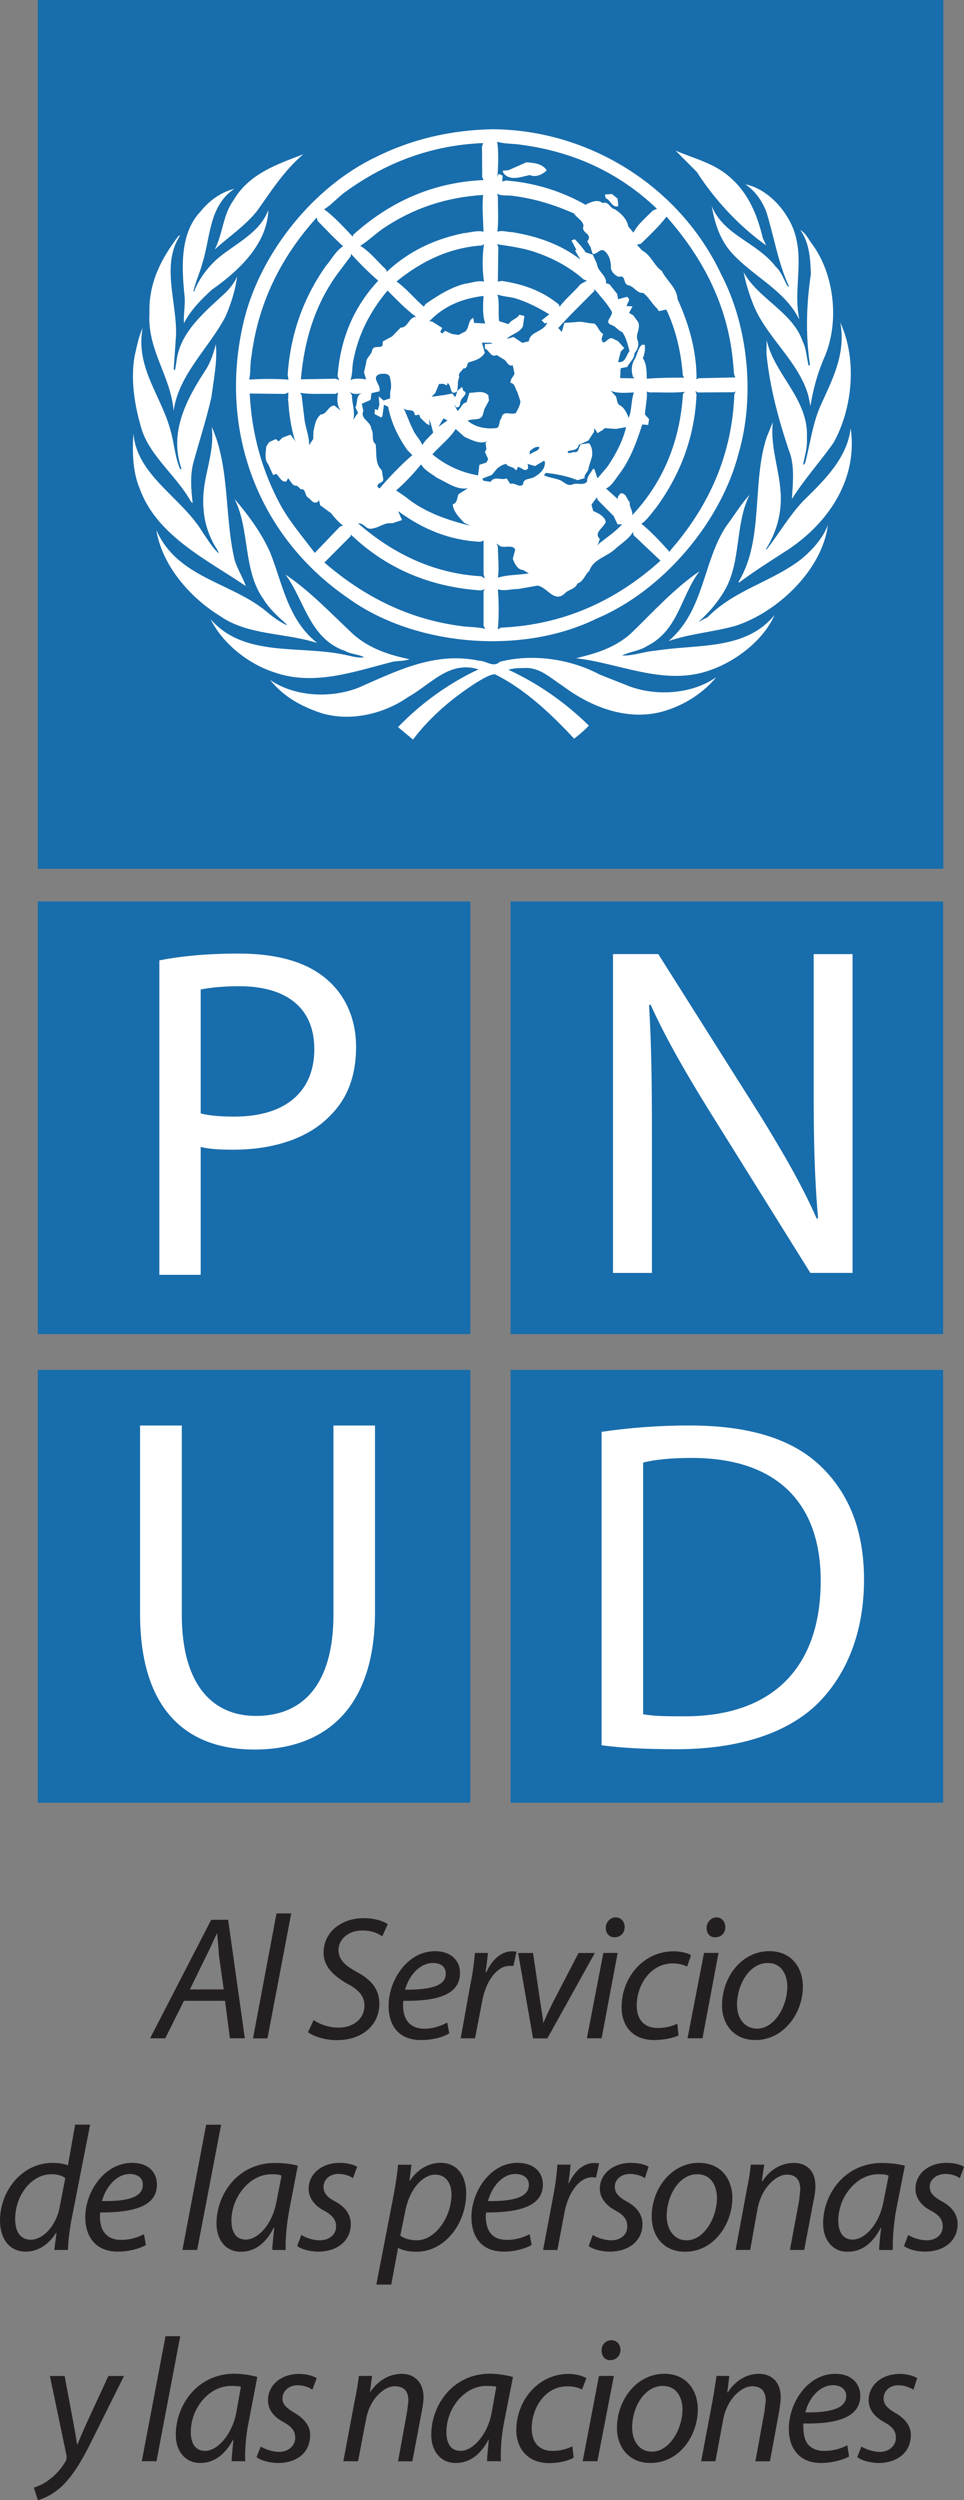<!-- Generator: Adobe Illustrator 19.2.0, SVG Export Plug-In  -->
<svg version="1.1"
	 xmlns="http://www.w3.org/2000/svg" xmlns:xlink="http://www.w3.org/1999/xlink" xmlns:a="http://ns.adobe.com/AdobeSVGViewerExtensions/3.0/"
	 x="0px" y="0px" width="25.83px" height="66.965px" viewBox="0 0 25.83 66.965" style="enable-background:new 0 0 25.83 66.965;"
	 xml:space="preserve">
<rect x="0" y="0" width="25.83" height="66.965" fill="#808080" stroke="none"/>
<style type="text/css">
	.st0{fill:#186DAC;}
	.st1{fill:#FFFFFF;}
	.st2{fill:#231F20;}
</style>
<defs>
</defs>
<g>
	<rect x="1.013" y="0" class="st0" width="24.264" height="23.27"/>
	<rect x="1.013" y="24.146" class="st0" width="11.59" height="11.588"/>
	<rect x="13.681" y="24.146" class="st0" width="11.59" height="11.588"/>
	<rect x="1.013" y="36.692" class="st0" width="11.59" height="11.593"/>
	<rect x="13.681" y="36.692" class="st0" width="11.59" height="11.593"/>
	<path class="st1" d="M16.119,46.746c0.565,0.077,1.213,0.106,2.02,0.106c1.655,0,2.974-0.433,3.781-1.234
		c0.783-0.785,1.231-1.922,1.231-3.307c0-1.387-0.448-2.381-1.213-3.089c-0.748-0.686-1.879-1.041-3.469-1.041
		c-0.866,0-1.661,0.068-2.35,0.171V46.746z M17.232,39.174c0.294-0.074,0.724-0.124,1.301-0.124c2.326,0,3.463,1.252,3.457,3.298
		c0,2.307-1.284,3.623-3.639,3.623c-0.43,0-0.836,0-1.119-0.056V39.174z"/>
	<path class="st1" d="M4.871,38.182v5.063c0,1.905,0.842,2.716,1.985,2.716c1.254,0,2.079-0.838,2.079-2.716v-5.063h1.113v4.988
		c0,2.633-1.378,3.691-3.233,3.691c-1.743,0-3.062-0.985-3.062-3.642v-5.037H4.871z"/>
	<path class="st1" d="M16.425,34.093v-8.538h1.213l2.727,4.316c0.618,1.003,1.131,1.886,1.519,2.772l0.036-0.013
		c-0.1-1.135-0.118-2.169-0.118-3.492v-3.582h1.042v8.538h-1.131l-2.703-4.333c-0.589-0.948-1.16-1.927-1.578-2.853l-0.041,0.015
		c0.065,1.079,0.077,2.104,0.077,3.525v3.647H16.425z"/>
	<path class="st1" d="M4.27,34.146h1.107V30.72c0.248,0.063,0.548,0.074,0.878,0.074c1.078,0,2.026-0.308,2.609-0.93
		c0.447-0.448,0.677-1.051,0.677-1.823c0-0.763-0.295-1.381-0.76-1.787c-0.512-0.461-1.301-0.713-2.391-0.713
		c-0.895,0-1.596,0.079-2.12,0.182V34.146z M5.377,26.503c0.188-0.038,0.548-0.088,1.031-0.088c1.225,0,2.014,0.545,2.014,1.687
		c0,1.151-0.789,1.806-2.138,1.806c-0.359,0-0.665-0.022-0.907-0.085V26.503z"/>
	<path class="st1" d="M19.7,16.765c-0.583,0.162-1.213,0.208-1.784,0.405c0.966-0.83,0.907-2.116,1.549-3.086
		c0.212-0.28,0.377-0.567,0.618-0.827c-0.395,0.785-0.218,1.804-0.672,2.566c-0.177,0.306-0.424,0.595-0.701,0.839l0.253-0.134
		c0.73-0.733,1.684-0.931,2.479-1.53c0.312-0.25,0.612-0.582,0.742-0.941C22.032,15.268,20.83,16.403,19.7,16.765"/>
	<path class="st1" d="M22.332,11.863c-0.359,0.508-0.789,0.982-1.113,1.503c0.024-0.408,0.083-0.913-0.082-1.306
		c-0.277-0.833-0.512-1.682-0.601-2.597l0.006-0.353c0.212,0.94,1.137,1.58,1.078,2.628c0.017,0.258-0.059,0.474-0.1,0.7
		l0.006,0.016l0.047-0.049c0.136-0.521,0.2-1.059,0.412-1.537c0.312-0.692,0.689-1.391,0.53-2.229
		C22.974,9.628,22.845,10.944,22.332,11.863"/>
	<path class="st1" d="M21.773,6.555c0.595,0.821,0.73,2.117,0.295,3.065c-0.165,0.39-0.283,0.817-0.353,1.256l-0.053-0.267
		c-0.247-0.913-1.119-1.568-1.472-2.437c-0.112-0.286-0.206-0.573-0.265-0.88c0.383,0.704,1.319,1.072,1.578,1.846
		c0.106,0.196,0.106,0.439,0.165,0.66l0.035-0.027c-0.124-0.801-0.094-1.645,0.024-2.429c-0.012-0.434-0.047-0.854-0.283-1.181
		C21.596,6.247,21.667,6.42,21.773,6.555"/>
	<path class="st1" d="M21.337,6.403c0.165,0.713-0.071,1.408,0.077,2.133l-0.006,0.006c-0.383-0.764-1.207-1.127-1.778-1.743
		c-0.336-0.361-0.477-0.808-0.559-1.279c0.324,0.791,1.207,0.963,1.714,1.623c0.171,0.157,0.218,0.368,0.33,0.537l0.024-0.013
		c-0.289-0.62-0.395-1.316-0.601-1.979c-0.106-0.29-0.295-0.57-0.565-0.751C20.624,5.068,21.207,5.767,21.337,6.403"/>
	<path class="st1" d="M19.57,4.757c0.501,0.439,0.724,1.02,0.871,1.625l0.088,0.191c-0.736-0.524-1.384-1.229-1.855-1.964
		l-0.571-0.574C18.604,4.251,19.146,4.372,19.57,4.757"/>
	<path class="st1" d="M8.127,4.132C7.609,4.57,7.261,5.127,6.891,5.645C6.561,6.06,6.137,6.331,5.754,6.683
		c0.218-0.421,0.218-0.929,0.501-1.315C6.673,4.648,7.432,4.399,8.127,4.132"/>
	<path class="st1" d="M5.377,5.661c0.242-0.3,0.548-0.514,0.901-0.604C5.595,5.52,5.642,6.356,5.424,7.045
		C5.359,7.3,5.242,7.54,5.183,7.798L5.2,7.814c0.112-0.301,0.306-0.574,0.554-0.82c0.477-0.442,1.196-0.716,1.437-1.372
		c-0.03,0.907-0.783,1.626-1.508,2.133c-0.3,0.271-0.589,0.57-0.754,0.904C4.912,8.43,4.965,8.2,4.947,7.949
		C4.865,7.157,4.818,6.247,5.377,5.661"/>
	<path class="st1" d="M4.005,8.378C3.981,7.577,4.323,6.92,4.782,6.321l0.047-0.019C4.311,7.086,4.741,8.077,4.717,8.975
		L4.653,9.891l0.035,0.027C4.711,9.816,4.723,9.71,4.741,9.595c0.124-0.739,0.766-1.257,1.325-1.777
		c0.118-0.127,0.229-0.265,0.289-0.419C6.307,7.764,6.19,8.141,6.042,8.479c-0.441,0.842-1.254,1.55-1.39,2.524
		C4.576,10.069,3.94,9.373,4.005,8.378"/>
	<path class="st1" d="M3.61,9.524c0.059-0.25,0.106-0.511,0.212-0.742c-0.2,1.063,0.507,1.83,0.748,2.753
		c0.1,0.346,0.118,0.713,0.259,1.035l0.035-0.012c-0.347-0.981,0.147-1.889,0.654-2.66c0.13-0.206,0.2-0.436,0.265-0.675
		c0.047,0.44-0.059,0.951-0.118,1.415c-0.135,0.587-0.312,1.138-0.471,1.708c-0.106,0.356-0.077,0.758-0.03,1.131l-0.047-0.04
		c-0.377-0.686-1.113-1.225-1.331-1.971C3.61,10.87,3.492,10.175,3.61,9.524"/>
	<path class="st1" d="M3.575,11.602c0.082,1.131,1.301,1.727,1.855,2.657c0.141,0.198,0.253,0.406,0.436,0.567
		C5.83,14.707,5.73,14.603,5.683,14.48c-0.2-0.392-0.271-0.857-0.224-1.332c0.059-0.577,0.294-1.112,0.212-1.718
		c0.489,1.069,0.342,2.397,0.612,3.554c0.071,0.249,0.218,0.472,0.306,0.716c-1.013-0.692-2.391-1.344-2.845-2.613
		C3.557,12.647,3.54,12.104,3.575,11.602"/>
	<path class="st1" d="M4.187,14.193c0.56,1.282,1.979,1.394,2.933,2.17c0.177,0.152,0.359,0.286,0.554,0.378l0.012-0.013
		c-0.218-0.194-0.471-0.42-0.624-0.676c-0.559-0.775-0.359-1.86-0.777-2.687c0.383,0.449,0.725,0.917,0.954,1.434
		c0.336,0.838,0.465,1.79,1.26,2.424c-0.86-0.28-1.855-0.199-2.603-0.723C5.071,15.991,4.341,15.134,4.187,14.193"/>
	<path class="st1" d="M5.642,16.584c0.895,1.035,2.385,0.692,3.604,0.956c0.159,0.03,0.324,0.091,0.513,0.066
		c-0.159-0.087-0.359-0.082-0.507-0.168c-0.96-0.327-1.089-1.356-1.602-2.048c0.648,0.436,1.207,1.028,1.808,1.593
		c0.436,0.389,0.972,0.562,1.513,0.674c-0.13,0.053-0.306,0.04-0.447,0.068c-0.995,0.25-2.091,0.658-3.157,0.289
		C6.69,17.803,5.978,17.263,5.642,16.584"/>
	<path class="st1" d="M17.956,18.993c-1.013,0.38-2.079-0.019-2.88-0.623c-0.33-0.21-0.612-0.506-1.036-0.477
		c-0.141,0-0.289,0.006-0.418,0.046c0.772,0.356,1.502,0.854,2.156,1.496c-0.112,0.122-0.253,0.241-0.395,0.35
		c-0.636-0.686-1.343-1.342-2.126-1.727c-0.159,0.019-0.294,0.112-0.436,0.19c-0.642,0.402-1.278,0.926-1.755,1.561l-0.401-0.334
		c0.642-0.662,1.372-1.179,2.156-1.546c-0.777-0.247-1.278,0.402-1.879,0.736c-0.677,0.48-1.672,0.708-2.503,0.375
		c-0.448-0.169-0.878-0.42-1.202-0.83c0.654,0.455,1.626,0.501,2.368,0.21c1.001-0.436,2.038-0.979,3.239-0.721
		c0.188,0,0.377,0.194,0.548,0.027c0.895-0.231,1.914-0.066,2.674,0.341l0.801,0.317c0.742,0.274,1.69,0.202,2.326-0.247
		C18.863,18.538,18.416,18.828,17.956,18.993"/>
	<path class="st1" d="M19.058,17.939c-1.148,0.431-2.302-0.103-3.41-0.28l-0.2-0.027v-0.005c0.524-0.124,1.031-0.28,1.455-0.658
		c0.612-0.593,1.16-1.204,1.843-1.671c-0.501,0.652-0.565,1.581-1.402,2.002c-0.206,0.137-0.471,0.153-0.677,0.259
		c0.306,0.009,0.583-0.106,0.889-0.13c1.125-0.181,2.42,0,3.198-0.956C20.459,17.144,19.729,17.702,19.058,17.939"/>
	<path class="st1" d="M21.143,14.704c-0.448,0.292-0.901,0.571-1.349,0.907v-0.037c0.677-1.113,0.347-2.64,0.748-3.86l0.165-0.405
		c-0.082,0.758,0.248,1.408,0.212,2.169c-0.024,0.455-0.165,0.864-0.4,1.237h0.024c0.336-0.428,0.595-0.888,0.978-1.296
		c0.589-0.574,1.184-1.163,1.272-1.952C22.986,12.79,22.25,13.953,21.143,14.704"/>
	<path class="st1" d="M19.676,10.564c-0.059,1.599-0.665,2.974-1.702,4.164l-0.035,0.053c-0.206-0.234-0.495-0.545-0.754-0.752
		c0.153-0.099,0.277-0.29,0.4-0.437c0.648-0.888,1.031-1.891,1.078-3.027l-0.03-0.093l0.059,0.04l0.972-0.006l0.047-0.024
		L19.676,10.564z M13.422,16.811l-0.082,0.049c0.029-0.349,0.029-0.73,0-1.075c0.182,0.053,0.359-0.009,0.542-0.009l0.524-0.091
		c0.259,0.044,0.442,0.471,0.724,0.213c0.106-0.116,0.277-0.109,0.342-0.268c0.171-0.062,0.2-0.24,0.318-0.339
		c0.112-0.327,0.477-0.372,0.706-0.599c0.159-0.14,0.359-0.259,0.465-0.446l0.012,0.085l0.725,0.686
		C16.478,16.119,15.053,16.742,13.422,16.811 M13.41,14.632c0.118,0.049,0.336-0.053,0.395,0.09l-0.065,0.243
		c0.047,0.128,0.124,0.296,0.277,0.303l0.153,0.09c-0.271,0.046-0.571,0.032-0.83,0.115c0.041-0.274,0-0.56,0-0.841l-0.041-0.075
		L13.41,14.632z M13.145,12.905l-0.188-0.027l-0.035-0.059l0.253-0.097l0.153-0.18l0.112-0.077l0.118-0.043
		c0.059,0.104,0.206,0.062,0.265,0.178l0.041-0.047v-0.043c0.118-0.008,0.171,0.146,0.283,0.043v-0.102l-0.024-0.029l0.212,0.062
		l0.242-0.144l0.024,0.03c0.012,0.202-0.147,0.333-0.312,0.422c-0.094,0.041-0.277,0.025-0.271,0.181
		c-0.106,0.107-0.212-0.058-0.348-0.013l-0.094-0.146C13.422,12.876,13.257,12.737,13.145,12.905 M12.326,16.765
		c-1.378-0.182-2.574-0.782-3.634-1.698l0.707-0.71v-0.04c0.984,0.939,2.156,1.405,3.475,1.497l0.118-0.027l-0.035,0.049v0.928
		l0.047,0.082C12.792,16.785,12.544,16.804,12.326,16.765 M7.521,13.538c-0.495-0.914-0.777-1.907-0.83-2.998l0.942,0.011
		l0.094-0.04l-0.006,0.194l-0.012-0.01l0.017,0.053c0.018,0.361,0.077,0.699,0.171,1.038l0.041,0.071l-0.153-0.215l-0.218,0.082
		l-0.1,0.099l-0.077-0.063l-0.177,0.083l-0.077,0.113c-0.012,0.152-0.059,0.352,0.053,0.482l0.13,0.286l0.082-0.03
		c0.088,0.063,0.135,0.234,0.271,0.202l0.047-0.087c0.071,0.068,0.106,0.218,0.242,0.202l0.1,0.096
		c0.141-0.032,0.094,0.168,0.2,0.224c0.082,0.056,0.129,0.175,0.247,0.116l0.041-0.05l0.029,0.135l0.289,0.211
		c0.094,0.116,0.206,0.25,0.324,0.333l-0.083,0.031L8.434,14.81C8.121,14.392,7.768,13.983,7.521,13.538 M6.737,9.548
		c0.177-1.407,0.772-2.641,1.749-3.722l0.024,0.09C8.734,6.147,8.964,6.39,9.193,6.595c-0.2,0.131-0.306,0.349-0.46,0.527
		c-0.607,0.86-0.954,1.836-1.025,2.921l0.024,0.125c-0.336-0.024-0.707-0.024-1.054,0C6.72,9.968,6.696,9.75,6.737,9.548
		 M9.27,5.128c1.078-0.779,2.297-1.241,3.675-1.296l-0.03,0.094l0.006,0.819l0.035,0.078c-1.337,0.06-2.485,0.561-3.492,1.465
		L9.452,6.34c-0.23-0.243-0.489-0.53-0.76-0.729H8.675C8.881,5.493,9.064,5.27,9.27,5.128 M12.968,7.543
		c-0.177-0.038-0.353,0.041-0.524,0.06c-0.371,0.099-0.707,0.306-1.037,0.538l-0.053,0.072c-0.242-0.208-0.471-0.493-0.73-0.673
		c0.671-0.546,1.419-0.907,2.291-0.966l0.053-0.038C12.921,6.869,12.921,7.222,12.968,7.543 M12.703,8.649L12.68,8.513
		c-0.147,0.08-0.1,0.25-0.206,0.362l-0.188,0.096l-0.177-0.026l-0.183-0.083l-0.077,0.071l-0.053-0.041l0.053-0.109l-0.277-0.174
		h-0.071c0.4-0.425,0.907-0.617,1.455-0.683c-0.012,0.235-0.035,0.515,0.047,0.739L12.703,8.649z M11.749,11.43l0.135-0.224
		l0.106,0.056l-0.242,0.169V11.43z M12.845,12.449l-0.035,0.284c-0.454-0.078-0.866-0.267-1.225-0.564
		c0.2-0.221,0.483-0.445,0.624-0.679l0.235,0.21c0.194,0.085,0.412,0.208,0.607,0.119l-0.041,0.043l0.024,0.171l-0.041,0.074
		l0.088,0.191l-0.047,0.091L12.845,12.449z M10.736,8.774l-0.23,0.237l-0.247,0.133l-0.012,0.118C10.171,9.334,10,9.239,9.971,9.386
		C9.953,9.51,9.806,9.581,9.812,9.719L9.753,9.971l0.059,0.19c-0.124-0.016-0.306-0.041-0.424,0.021
		c0.065-0.157,0.041-0.349,0.077-0.511c0.13-0.705,0.447-1.325,0.919-1.889c0.235,0.234,0.489,0.504,0.766,0.705
		C10.942,8.494,10.942,8.78,10.736,8.774 M10.265,12.808l-0.035-0.213c-0.194-0.175-0.13-0.476-0.165-0.695
		c-0.135-0.109-0.029-0.29-0.118-0.409c0-0.202-0.306-0.264-0.212-0.485l-0.041-0.191l0.235-0.103l0.024-0.181l0.212-0.049
		c0.065-0.168-0.253-0.375,0.018-0.465c0.094-0.009,0.224-0.029,0.265,0.085c0.024,0.122,0.053,0.264,0.006,0.393v0.175
		l-0.177,0.059l-0.129-0.116l0.017,0.228l-0.041,0.144l-0.077-0.027l-0.012,0.13l0.182,0.096l0.03-0.043l0.041-0.3l0.112,0.053
		c0.082,0.426,0.265,0.807,0.518,1.166l0.13,0.129c-0.312,0.271-0.618,0.59-0.877,0.894v0.003l-0.053-0.043
		C10.083,12.914,10.306,12.951,10.265,12.808 M12.438,14.003l0.165,0.081c-0.589-0.149-1.225-0.352-1.743-0.78l-0.247-0.169
		c0.235-0.197,0.471-0.454,0.671-0.698c0.094,0.165,0.283,0.253,0.424,0.362c0.265,0.118,0.53,0.336,0.83,0.277l-0.253,0.162
		c-0.041,0.091-0.024,0.231-0.153,0.271C12.144,13.703,12.315,13.874,12.438,14.003 M11.425,11.346l0.082,0.046v-0.172l0.065,0.234
		l0.035,0.132c-0.1,0.115-0.229,0.215-0.289,0.339c-0.059-0.157-0.206-0.283-0.259-0.434c-0.094-0.175-0.153-0.375-0.247-0.558
		c0.082,0.106,0.3-0.015,0.3,0.183l0.047,0.006l0.071-0.019l0.036,0.091L11.425,11.346z M12.956,6.206
		c-0.182-0.04-0.359,0.024-0.542,0.041c-0.76,0.156-1.466,0.479-2.05,1.034l-0.017-0.059c-0.23-0.212-0.436-0.483-0.695-0.638
		c0.224-0.138,0.412-0.327,0.624-0.471c0.795-0.535,1.684-0.832,2.668-0.891C12.915,5.54,12.945,5.879,12.956,6.206 M9.093,10.181
		l-0.1-0.037l-0.931,0.016C8.151,9.12,8.44,8.161,9.046,7.329l0.353-0.468l0.006-0.062c0.229,0.256,0.471,0.495,0.73,0.719
		c-0.677,0.724-1.019,1.591-1.09,2.562L9.093,10.181z M8.392,11.759L8.28,11.924c0.012-0.24-0.1-0.471-0.124-0.714L8.08,10.58
		l-0.041-0.059c0.3,0.049,0.636,0.019,0.948,0.03l0.071-0.04c-0.029,0.152-0.035,0.375,0.083,0.498L8.958,10.86
		c-0.171,0.013-0.194,0.239-0.365,0.242c-0.141,0.125-0.159,0.29-0.194,0.452L8.392,11.759z M9.429,10.58L9.37,10.495
		c0.106,0.08,0.212,0.059,0.33,0.035c-0.177,0.056-0.106,0.264-0.177,0.383l0.071,0.143l-0.13,0.19
		C9.523,11.026,9.429,10.805,9.429,10.58 M12.992,15.496l-0.094-0.06c-1.26-0.072-2.35-0.59-3.304-1.418
		c0.159-0.016,0.218,0.188,0.383,0.138c0.188-0.025,0.33-0.171,0.524-0.138l0.271-0.088l-0.106-0.242
		c0.654,0.483,1.378,0.786,2.209,0.824l0.082-0.035v0.902L12.992,15.496z M13.145,9.179l0.059,0.024l-0.212,0.013v0.119
		c0.13,0.052,0.153,0.251,0.318,0.175l0.171,0.107c0.1,0.034,0.118,0.205,0.259,0.169l0.047,0.23l-0.094,0.152l-0.018,0.087
		c0.13,0.012,0.124,0.158,0.182,0.233l0.088,0.261c-0.012,0.116-0.065,0.21-0.124,0.314c-0.129,0.069-0.342-0.102-0.389,0.144
		c-0.082,0.079-0.012,0.261-0.165,0.262c-0.277,0.027-0.542-0.037-0.736-0.199c0.13-0.076,0.365,0.024,0.412-0.181l0.035-0.13
		l0.124-0.23l-0.017-0.141c-0.141-0.143-0.33-0.068-0.507-0.066l-0.077,0.256c-0.129,0.016-0.135,0.149-0.242,0.228l-0.082-0.156
		h0.012l0.035,0.06c0.13,0.019,0.088-0.131,0.13-0.194c0.03-0.077,0.212-0.194,0.059-0.248l-0.029-0.103l-0.124,0.093l-0.053,0.165
		h-0.03l-0.053-0.083l-0.212,0.04l-0.347,0.049l0.1-0.107l0.1-0.239l0.112-0.003l0.094,0.043l0.024-0.062
		c0.112,0.062,0.047,0.353,0.247,0.227c0.041-0.125,0.006-0.274,0.065-0.386c-0.047-0.115,0.077-0.16,0.106-0.234
		c0.118,0.013,0.088-0.109,0.141-0.16c0.159-0.05,0.33-0.085,0.436-0.258l-0.077-0.271H13.145z M13.722,5.243
		c0.595,0.075,1.125,0.237,1.661,0.477c0.071,0.119,0.23,0.178,0.253,0.327c-0.083,0.21,0.265,0.2,0.1,0.418l0.088,0.156
		l0.053,0.178c0.118,0.025,0.177-0.132,0.3-0.093c0.159,0.118,0.194,0.306,0.194,0.484c0.024,0.115,0.118,0.188,0.206,0.225
		c0.206-0.056,0.106,0.168,0.247,0.224c0.165,0.022,0.235,0.221,0.406,0.206c0.159,0.113,0.235,0.289,0.377,0.417l0.047,0.072
		l0.2-0.043c0.253,0.535,0.395,1.134,0.442,1.761l0.035,0.063c-0.336,0-0.665,0.003-1.001,0.028c-0.006-0.197,0-0.396-0.106-0.551
		c0.053-0.11,0.065-0.24,0.053-0.358h-0.077c-0.112,0.108-0.124,0.25-0.188,0.381c-0.094,0.131-0.106,0.33-0.047,0.484l0.035,0.034
		l-0.383-0.005l0.012-0.264l0.177-0.035c0.059-0.125,0.194-0.215,0.194-0.367c0.077-0.096,0.13-0.207,0.088-0.336
		c-0.088-0.185,0.135-0.374-0.03-0.554l-0.088-0.124L16.855,8.38l0.094-0.174L16.796,8.2c-0.017-0.078,0.141-0.171,0-0.25
		l-0.235,0.066l-0.024-0.143l-0.206-0.259l-0.094-0.029c0.024-0.205-0.224-0.311-0.242-0.515l-0.112-0.25l-0.188-0.059
		c-0.082-0.119-0.182-0.244-0.294-0.353L15.312,6.44l0.135,0.256l-0.041,0.011l0.147,0.247c-0.53-0.412-1.16-0.627-1.831-0.736
		c-0.13,0-0.253-0.056-0.394-0.012c0.035-0.297,0.012-0.636,0.012-0.951l-0.024-0.068C13.44,5.256,13.581,5.226,13.722,5.243
		 M13.987,3.881c1.361,0.184,2.585,0.726,3.616,1.711L17.491,5.64c-0.194,0.199-0.406,0.367-0.518,0.592l-0.141-0.169
		c-0.024-0.184-0.2-0.362-0.359-0.458c-0.135-0.027-0.165-0.227-0.33-0.165c-0.13-0.115-0.306-0.026-0.436,0.033v0.021
		c-0.654-0.372-1.372-0.598-2.15-0.659l-0.1,0.027l0.012-0.158l-0.106-0.047l-0.035,0.08c0.024-0.301,0.035-0.67-0.006-0.94
		C13.528,3.859,13.769,3.844,13.987,3.881 M14.623,12.666c0.306,0.031,0.583,0.09,0.854,0.196l0.188-0.055
		c-0.024-0.115,0.112-0.168,0.106-0.28l0.094-0.306c0.012-0.125,0-0.256-0.083-0.349l-0.212,0.027
		c-0.077,0.065-0.047,0.243-0.188,0.208l-0.147,0.035l-0.03-0.052c0.1-0.044,0.277-0.013,0.3-0.172l0.259-0.118l0.153-0.234
		l0.006-0.1l0.088,0.135l0.147-0.09l0.047-0.044l0.3,0.022l0.271-0.049c-0.088,0.378-0.277,0.727-0.495,1.054l-0.271,0.319
		l-0.088-0.258l-0.041,0.013c-0.053,0.109-0.159,0.196-0.147,0.324c-0.088,0.134-0.289,0.022-0.4,0.088
		c-0.153,0.047-0.236-0.096-0.353-0.128c-0.13-0.05-0.271-0.056-0.406-0.122L14.623,12.666z M15.554,7.613
		c-0.171,0.208-0.406,0.392-0.559,0.604l-0.024-0.063c-0.448-0.369-0.96-0.545-1.531-0.63l-0.1,0.019l0.012-0.922l-0.03-0.079
		c0.371,0.056,0.754,0.109,1.089,0.237c0.448,0.157,0.872,0.393,1.231,0.708l0.083,0.031L15.554,7.613z M16.985,10.511
		c-0.065,0.185-0.059,0.399-0.106,0.587l-0.03,0.094c-0.053-0.115-0.112-0.267-0.235-0.333c-0.118-0.066-0.053-0.213-0.153-0.287
		l-0.094-0.105C16.543,10.543,16.779,10.521,16.985,10.511 M16.384,8.707c0.112,0.024,0.177,0.155,0.289,0.184
		c0.106,0.156,0.147,0.334,0.194,0.512c-0.088,0.105-0.106,0.33-0.306,0.293l0.071-0.277l0.094-0.096l-0.165-0.185l-0.147-0.072
		c-0.13-0.062-0.253,0.258-0.295,0.01l0.041-0.132c-0.118-0.065-0.135-0.216-0.242-0.28c-0.182,0.003-0.324-0.072-0.495-0.035
		l-0.3,0.019l-0.071,0.243l-0.094-0.105c0.3-0.334,0.642-0.665,0.966-0.992l0.006-0.049c0.159,0.194,0.348,0.395,0.465,0.605
		C16.419,8.487,16.172,8.622,16.384,8.707 M14.452,11.972c0,0.119-0.182,0.119-0.259,0.207v-0.093
		C14.27,12.022,14.334,11.955,14.452,11.972 M14.17,9.143l-0.177,0.04l-0.23-0.156l-0.183,0.05c0.118-0.13,0.336-0.156,0.43-0.333
		l0.041-0.28L13.917,8.43c-0.059,0.109-0.224,0.133-0.289,0.253l-0.253-0.081c-0.035-0.223,0.017-0.515-0.047-0.713
		c0.141,0.05,0.277,0.056,0.424,0.086c0.336,0.093,0.654,0.253,0.966,0.444l-0.206,0.162L14.6,8.665l0.065-0.027
		C14.564,8.906,14.199,8.867,14.17,9.143 M16.072,14.433c-0.177-0.158,0.106-0.302,0.159-0.45c-0.024-0.155-0.212-0.245-0.336-0.295
		l-0.047-0.171l0.147-0.198l0.018,0.069l0.43,0.434l0.106,0.225l0.141-0.007h-0.018c-0.177,0.199-0.406,0.35-0.606,0.508
		l-0.053,0.066L16.072,14.433z M16.873,13.448c-0.088-0.078-0.088-0.24-0.241-0.237l-0.071,0.085l-0.012,0.069l-0.312-0.28
		c0.159-0.069,0.259-0.268,0.377-0.415c0.289-0.396,0.447-0.845,0.595-1.3l0.159,0.013l0.024-0.157l-0.112-0.125
		c0.012-0.202,0.065-0.405,0.053-0.614l0.071,0.024c0.318-0.006,0.636,0.019,0.942-0.016l-0.047,0.062
		c-0.077,1.229-0.507,2.338-1.361,3.245C16.967,13.682,16.855,13.587,16.873,13.448 M19.647,9.763c0.017,0.118,0,0.253,0.059,0.346
		l-0.989,0.022l-0.071,0.03l0.018-0.044c-0.006-0.769-0.218-1.458-0.512-2.114c-0.012-0.29-0.295-0.489-0.418-0.745
		c-0.218-0.149-0.277-0.415-0.53-0.551l-0.141-0.152l0.112-0.027c0.242-0.24,0.495-0.474,0.683-0.726
		C18.875,6.951,19.523,8.25,19.647,9.763 M19.329,7.359c-1.119-2.384-3.569-3.89-6.149-3.897c-1.119,0.024-2.155,0.271-3.098,0.739
		C8.398,5.001,7.026,6.742,6.567,8.465c-0.754,2.906,0.265,5.848,2.768,7.562c1.779,1.282,4.647,1.53,6.655,0.54
		c1.784-0.751,3.327-2.591,3.798-4.414C20.241,10.604,20.041,8.724,19.329,7.359"/>
	<path class="st1" d="M16.207,5.211l0.024,0.099c0.141,0.055,0.159,0.259,0.336,0.213l-0.018-0.202l-0.153-0.125L16.207,5.211z"/>
	<path class="st1" d="M13.487,4.632c0.177,0.234,0.483,0.1,0.707,0.057c0.171,0.069,0.33-0.013,0.447-0.116V4.548
		c-0.118-0.165-0.336-0.188-0.536-0.201L13.622,4.56l-0.153,0.013L13.487,4.632z"/>
	<path class="st2" d="M5.995,53.285l-0.13-0.917c-0.006-0.169-0.029-0.399-0.047-0.583H5.813c-0.094,0.184-0.171,0.381-0.271,0.573
		l-0.454,0.928H5.995z M4.929,53.591l-0.501,1.004H4.022l1.637-3.174h0.454l0.447,3.174h-0.4l-0.13-1.004H4.929z"/>
	<polygon class="st2" points="7.409,51.25 6.779,54.597 7.167,54.597 7.803,51.25 	"/>
	<path class="st2" d="M8.404,54.108c0.165,0.113,0.406,0.202,0.672,0.202c0.359,0,0.689-0.212,0.689-0.593
		c0-0.242-0.141-0.42-0.477-0.593c-0.394-0.231-0.618-0.479-0.618-0.821c0-0.564,0.489-0.926,1.072-0.926
		c0.312,0,0.536,0.083,0.648,0.161l-0.147,0.327C10.147,51.793,9.947,51.7,9.7,51.708c-0.389,0-0.63,0.258-0.63,0.517
		c0,0.254,0.159,0.412,0.489,0.592c0.389,0.21,0.606,0.461,0.606,0.852c0,0.542-0.424,0.976-1.142,0.976
		c-0.324,0-0.63-0.106-0.771-0.213L8.404,54.108z"/>
	<path class="st2" d="M11.944,52.865c0-0.191-0.135-0.287-0.342-0.287c-0.371,0-0.654,0.362-0.748,0.716
		C11.467,53.294,11.944,53.219,11.944,52.865 M12.038,54.461c-0.165,0.107-0.447,0.181-0.76,0.181c-0.607,0-0.866-0.402-0.866-0.917
		c0-0.689,0.506-1.463,1.243-1.463c0.442,0,0.671,0.261,0.671,0.581c0,0.613-0.671,0.76-1.519,0.748
		c-0.017,0.096-0.006,0.317,0.047,0.431c0.083,0.218,0.277,0.316,0.513,0.316c0.265,0,0.471-0.088,0.618-0.165L12.038,54.461z"/>
	<path class="st2" d="M12.344,54.595l0.265-1.472c0.065-0.287,0.094-0.593,0.118-0.814h0.348c-0.018,0.165-0.035,0.325-0.065,0.511
		h0.024c0.141-0.316,0.389-0.555,0.689-0.555l0.118,0.007l-0.083,0.383h-0.106c-0.336,0-0.636,0.412-0.73,0.937l-0.194,1.004H12.344
		z"/>
	<path class="st2" d="M14.282,52.309l0.194,1.312c0.035,0.256,0.077,0.439,0.077,0.554h0.012c0.047-0.115,0.112-0.267,0.242-0.527
		l0.695-1.338h0.436l-1.272,2.288h-0.383l-0.4-2.288H14.282z"/>
	<path class="st2" d="M16.461,51.889c-0.135,0-0.23-0.104-0.23-0.25c0-0.152,0.118-0.283,0.265-0.283
		c0.147,0,0.242,0.115,0.242,0.267c-0.006,0.162-0.118,0.266-0.271,0.266H16.461z M15.725,54.595l0.442-2.287h0.383l-0.43,2.287
		H15.725z"/>
	<path class="st2" d="M18.18,54.52c-0.106,0.049-0.347,0.122-0.654,0.122c-0.589,0-0.871-0.393-0.871-0.88
		c0-0.782,0.571-1.497,1.396-1.497c0.206,0,0.394,0.056,0.465,0.103l-0.106,0.306c-0.082-0.04-0.212-0.085-0.383-0.085
		c-0.601,0-0.966,0.583-0.966,1.126c0,0.364,0.183,0.604,0.565,0.604c0.23,0,0.406-0.059,0.524-0.115L18.18,54.52z"/>
	<path class="st2" d="M19.152,51.889c-0.135,0-0.218-0.104-0.218-0.25c0-0.152,0.118-0.283,0.265-0.283
		c0.141,0,0.235,0.115,0.235,0.267c0,0.162-0.118,0.266-0.271,0.266H19.152z M18.422,54.595l0.442-2.287h0.389l-0.43,2.287H18.422z"
		/>
	<path class="st2" d="M20.289,54.336c0.459,0,0.807-0.593,0.807-1.125c0-0.271-0.124-0.633-0.524-0.633
		c-0.501,0-0.824,0.593-0.824,1.12c0,0.373,0.212,0.638,0.536,0.638H20.289z M20.241,54.642c-0.577,0-0.895-0.421-0.895-0.926
		c0-0.758,0.524-1.455,1.266-1.455c0.618,0,0.901,0.468,0.901,0.95C21.514,53.918,21.001,54.642,20.241,54.642"/>
	<path class="st2" d="M1.749,58.344c-0.071-0.068-0.212-0.108-0.371-0.108c-0.548,0-0.972,0.583-0.972,1.197
		c0,0.267,0.088,0.557,0.424,0.557c0.306,0,0.665-0.346,0.766-0.861L1.749,58.344z M2.415,56.907l-0.518,2.641
		c-0.035,0.218-0.071,0.495-0.076,0.716H1.455l0.059-0.457H1.502c-0.206,0.324-0.489,0.502-0.819,0.502
		C0.242,60.309,0,59.947,0,59.479c0-0.811,0.601-1.546,1.402-1.546c0.147,0,0.312,0.019,0.418,0.065l0.194-1.091H2.415z"/>
	<path class="st2" d="M3.828,58.513c0-0.169-0.136-0.284-0.348-0.284c-0.371,0-0.654,0.372-0.748,0.726
		c0.612,0.009,1.095-0.074,1.095-0.433V58.513z M3.911,60.131c-0.165,0.096-0.447,0.178-0.754,0.178
		c-0.601,0-0.872-0.408-0.872-0.923c0-0.682,0.513-1.455,1.255-1.455c0.43,0,0.665,0.248,0.665,0.582
		c0,0.605-0.672,0.748-1.519,0.748c-0.018,0.096-0.006,0.306,0.047,0.431c0.094,0.209,0.271,0.303,0.512,0.303
		c0.271,0,0.471-0.082,0.612-0.152L3.911,60.131z"/>
	<polygon class="st2" points="5.524,56.91 4.888,60.264 5.283,60.264 5.925,56.91 	"/>
	<path class="st2" d="M7.544,58.276c-0.059-0.031-0.135-0.04-0.271-0.04c-0.583,0-1.072,0.612-1.072,1.243
		c0,0.261,0.094,0.508,0.383,0.508c0.336,0,0.719-0.422,0.825-1.022L7.544,58.276z M7.297,60.264c0-0.143,0.029-0.353,0.053-0.59
		H7.332c-0.242,0.476-0.56,0.639-0.877,0.639c-0.412,0-0.654-0.325-0.654-0.755c0-0.794,0.577-1.624,1.566-1.624
		c0.218,0,0.465,0.027,0.612,0.075l-0.23,1.194c-0.071,0.392-0.106,0.804-0.094,1.062H7.297z"/>
	<path class="st2" d="M8.074,59.862c0.106,0.069,0.3,0.144,0.489,0.144c0.271,0,0.442-0.162,0.442-0.365
		c0-0.181-0.088-0.303-0.324-0.43c-0.265-0.141-0.412-0.352-0.412-0.583c0-0.399,0.353-0.697,0.83-0.697
		c0.194,0,0.383,0.047,0.471,0.106l-0.112,0.306c-0.077-0.059-0.218-0.115-0.389-0.115c-0.235,0-0.4,0.152-0.4,0.343
		c0,0.171,0.094,0.277,0.306,0.392c0.259,0.133,0.424,0.343,0.424,0.604c0,0.476-0.389,0.742-0.871,0.742
		c-0.248,0-0.465-0.072-0.565-0.149L8.074,59.862z"/>
	<path class="st2" d="M10.725,59.881c0.106,0.077,0.259,0.125,0.442,0.125c0.501,0,0.931-0.63,0.931-1.232
		c0-0.241-0.112-0.527-0.442-0.527c-0.306,0-0.683,0.355-0.801,0.995L10.725,59.881z M10.083,61.193l0.465-2.4
		c0.053-0.28,0.1-0.593,0.118-0.811h0.359l-0.053,0.428h0.012c0.2-0.306,0.507-0.479,0.819-0.479c0.483,0,0.689,0.393,0.689,0.813
		c0,0.813-0.571,1.568-1.331,1.568c-0.235,0-0.395-0.046-0.495-0.105l-0.182,0.985H10.083z"/>
	<path class="st2" d="M14.17,58.513c0-0.169-0.141-0.284-0.359-0.284c-0.371,0-0.642,0.372-0.736,0.726
		c0.606,0.009,1.095-0.074,1.095-0.433V58.513z M14.246,60.131c-0.165,0.096-0.447,0.178-0.748,0.178
		c-0.607,0-0.866-0.408-0.866-0.923c0-0.682,0.501-1.455,1.231-1.455c0.442,0,0.683,0.248,0.683,0.582
		c0,0.605-0.683,0.748-1.52,0.748c-0.024,0.096-0.006,0.306,0.047,0.431c0.082,0.209,0.265,0.303,0.512,0.303
		c0.265,0,0.465-0.082,0.607-0.152L14.246,60.131z"/>
	<path class="st2" d="M14.552,60.264l0.277-1.471c0.059-0.303,0.094-0.612,0.106-0.814h0.353c-0.012,0.154-0.029,0.309-0.059,0.498
		h0.012c0.159-0.324,0.383-0.543,0.695-0.543l0.118,0.009l-0.083,0.383l-0.1-0.01c-0.347,0-0.636,0.4-0.742,0.924l-0.194,1.025
		H14.552z"/>
	<path class="st2" d="M15.883,59.862c0.106,0.069,0.306,0.144,0.495,0.144c0.265,0,0.43-0.162,0.43-0.365
		c0-0.181-0.077-0.303-0.312-0.43c-0.265-0.141-0.424-0.352-0.424-0.583c0-0.399,0.353-0.697,0.836-0.697
		c0.206,0,0.383,0.047,0.471,0.106l-0.1,0.306c-0.077-0.059-0.235-0.115-0.4-0.115c-0.235,0-0.406,0.152-0.406,0.343
		c0,0.171,0.112,0.277,0.312,0.392c0.259,0.133,0.43,0.343,0.43,0.604c0,0.476-0.394,0.742-0.871,0.742
		c-0.248,0-0.471-0.072-0.571-0.149L15.883,59.862z"/>
	<path class="st2" d="M18.398,60.006c0.465,0,0.813-0.602,0.813-1.138c0-0.259-0.118-0.632-0.53-0.632
		c-0.501,0-0.818,0.602-0.818,1.12c0,0.372,0.212,0.649,0.524,0.649H18.398z M18.351,60.312c-0.571,0-0.889-0.421-0.889-0.945
		c0-0.746,0.53-1.436,1.26-1.436c0.618,0,0.901,0.46,0.901,0.937c0,0.709-0.501,1.444-1.26,1.444H18.351z"/>
	<path class="st2" d="M19.711,60.264l0.301-1.626c0.053-0.247,0.088-0.468,0.106-0.659h0.359l-0.065,0.45h0.012
		c0.212-0.325,0.518-0.496,0.854-0.496c0.265,0,0.571,0.144,0.571,0.629c0,0.096-0.017,0.239-0.047,0.364l-0.253,1.338h-0.383
		l0.247-1.329l0.03-0.286c0-0.228-0.088-0.403-0.359-0.403c-0.277,0-0.671,0.334-0.783,0.899l-0.2,1.119H19.711z"/>
	<path class="st2" d="M23.81,58.276c-0.059-0.031-0.135-0.04-0.277-0.04c-0.589,0-1.072,0.612-1.072,1.243
		c0,0.261,0.1,0.508,0.383,0.508c0.336,0,0.719-0.422,0.83-1.022L23.81,58.276z M23.557,60.264c0-0.143,0.024-0.353,0.053-0.59
		h-0.012c-0.247,0.476-0.565,0.639-0.889,0.639c-0.406,0-0.654-0.325-0.654-0.755c0-0.794,0.583-1.624,1.578-1.624
		c0.212,0,0.454,0.027,0.613,0.075l-0.236,1.194c-0.071,0.392-0.094,0.804-0.088,1.062H23.557z"/>
	<path class="st2" d="M24.334,59.862c0.106,0.069,0.306,0.144,0.495,0.144c0.265,0,0.43-0.162,0.43-0.365
		c0-0.181-0.077-0.303-0.318-0.43c-0.271-0.141-0.412-0.352-0.412-0.583c0-0.399,0.347-0.697,0.83-0.697
		c0.206,0,0.383,0.047,0.471,0.106l-0.112,0.306c-0.077-0.059-0.218-0.115-0.383-0.115c-0.242,0-0.424,0.152-0.424,0.343
		c0,0.171,0.118,0.277,0.324,0.392c0.259,0.133,0.424,0.343,0.424,0.604c0,0.476-0.389,0.742-0.872,0.742
		c-0.247,0-0.465-0.072-0.565-0.149L24.334,59.862z"/>
	<path class="st2" d="M1.732,63.64l0.229,1.224c0.047,0.259,0.083,0.437,0.1,0.602h0.018c0.059-0.141,0.124-0.306,0.242-0.564
		l0.583-1.262h0.418l-0.866,1.74c-0.242,0.487-0.471,0.888-0.777,1.194c-0.259,0.247-0.536,0.362-0.665,0.391L0.907,66.63
		c0.106-0.037,0.271-0.096,0.43-0.228c0.147-0.106,0.324-0.296,0.442-0.517l0.006-0.103L1.337,63.64H1.732z"/>
	<polygon class="st2" points="4.435,62.575 3.799,65.923 4.193,65.923 4.829,62.575 	"/>
	<path class="st2" d="M6.455,63.925c-0.053-0.009-0.13-0.019-0.265-0.019c-0.595,0-1.078,0.604-1.078,1.234
		c0,0.256,0.088,0.506,0.383,0.506c0.33,0,0.719-0.428,0.836-1.022L6.455,63.925z M6.207,65.923c0-0.141,0.03-0.352,0.047-0.592l0,0
		c-0.253,0.477-0.571,0.639-0.89,0.639c-0.406,0-0.654-0.324-0.654-0.752c0-0.804,0.583-1.639,1.572-1.639
		c0.218,0,0.46,0.043,0.612,0.087l-0.229,1.197c-0.083,0.389-0.106,0.801-0.094,1.06H6.207z"/>
	<path class="st2" d="M6.985,65.532c0.1,0.059,0.301,0.141,0.495,0.141c0.259,0,0.43-0.178,0.43-0.369
		c0-0.184-0.077-0.299-0.318-0.431c-0.271-0.144-0.412-0.343-0.412-0.583c0-0.402,0.347-0.706,0.836-0.706
		c0.188,0,0.383,0.056,0.471,0.113l-0.118,0.309c-0.077-0.052-0.218-0.118-0.394-0.118c-0.236,0-0.406,0.155-0.406,0.355
		c0,0.162,0.112,0.258,0.318,0.383c0.247,0.141,0.424,0.343,0.424,0.59c0,0.498-0.377,0.755-0.872,0.755
		c-0.247-0.008-0.465-0.074-0.565-0.159L6.985,65.532z"/>
	<path class="st2" d="M9.199,65.926l0.306-1.628c0.053-0.248,0.088-0.477,0.112-0.66h0.353L9.912,64.08l0,0
		c0.212-0.318,0.518-0.498,0.86-0.498c0.265,0,0.577,0.162,0.577,0.64c0,0.093-0.024,0.24-0.047,0.362l-0.253,1.341h-0.383
		l0.242-1.331l0.035-0.29c0-0.225-0.088-0.389-0.371-0.389c-0.271,0-0.665,0.325-0.766,0.899l-0.212,1.11H9.199z"/>
	<path class="st2" d="M13.298,63.925c-0.053-0.009-0.135-0.019-0.265-0.019c-0.595,0-1.072,0.604-1.072,1.234
		c0,0.256,0.083,0.506,0.383,0.506c0.324,0,0.719-0.428,0.83-1.022L13.298,63.925z M13.051,65.923c0-0.141,0.029-0.352,0.047-0.592
		l0,0c-0.253,0.477-0.565,0.639-0.889,0.639c-0.406,0-0.654-0.324-0.654-0.752c0-0.804,0.583-1.639,1.572-1.639
		c0.212,0,0.459,0.043,0.618,0.087l-0.235,1.197c-0.082,0.389-0.1,0.801-0.088,1.06H13.051z"/>
	<path class="st2" d="M15.371,65.827c-0.112,0.069-0.353,0.146-0.66,0.146c-0.583,0-0.877-0.405-0.877-0.88
		c0-0.785,0.577-1.509,1.402-1.509c0.212,0,0.4,0.065,0.477,0.115l-0.118,0.303c-0.094-0.049-0.212-0.085-0.394-0.085
		c-0.595,0-0.954,0.576-0.954,1.128c0,0.365,0.188,0.602,0.56,0.602c0.235,0,0.412-0.068,0.53-0.122L15.371,65.827z"/>
	<path class="st2" d="M16.343,63.217c-0.13,0-0.224-0.106-0.224-0.258c0-0.163,0.112-0.277,0.265-0.277
		c0.141,0,0.242,0.113,0.242,0.261c-0.006,0.159-0.118,0.274-0.277,0.274H16.343z M15.613,65.923l0.436-2.285h0.4l-0.442,2.285
		H15.613z"/>
	<path class="st2" d="M17.468,65.667c0.471,0,0.819-0.604,0.819-1.138c0-0.261-0.124-0.623-0.53-0.623
		c-0.495,0-0.819,0.583-0.819,1.11C16.938,65.399,17.144,65.667,17.468,65.667L17.468,65.667z M17.426,65.97
		c-0.577,0-0.895-0.43-0.895-0.937c0-0.755,0.53-1.452,1.272-1.452c0.607,0,0.895,0.468,0.895,0.947
		c0,0.719-0.501,1.442-1.266,1.442H17.426z"/>
	<path class="st2" d="M18.787,65.926l0.306-1.628c0.047-0.248,0.077-0.477,0.106-0.66h0.342l-0.053,0.442h0.012
		c0.206-0.318,0.501-0.498,0.836-0.498c0.283,0,0.583,0.162,0.583,0.64c0,0.093-0.024,0.24-0.041,0.362l-0.248,1.341h-0.389
		l0.242-1.331l0.035-0.29c0-0.225-0.094-0.389-0.365-0.389c-0.277,0-0.671,0.325-0.777,0.899l-0.206,1.11H18.787z"/>
	<path class="st2" d="M22.674,64.174c0-0.172-0.141-0.287-0.353-0.287c-0.371,0-0.654,0.362-0.742,0.728
		C22.185,64.622,22.674,64.536,22.674,64.174 M22.75,65.799c-0.165,0.085-0.448,0.171-0.754,0.171c-0.601,0-0.86-0.42-0.86-0.916
		c0-0.7,0.507-1.472,1.243-1.472c0.436,0,0.672,0.258,0.672,0.592c0,0.592-0.677,0.757-1.525,0.738
		c-0.006,0.106,0,0.303,0.053,0.439c0.082,0.2,0.271,0.296,0.501,0.296c0.271,0,0.477-0.075,0.624-0.152L22.75,65.799z"/>
	<path class="st2" d="M23.08,65.532c0.1,0.059,0.306,0.141,0.495,0.141c0.259,0,0.43-0.178,0.43-0.369
		c0-0.184-0.077-0.299-0.318-0.431c-0.265-0.144-0.412-0.343-0.412-0.583c0-0.402,0.347-0.706,0.836-0.706
		c0.194,0,0.377,0.056,0.465,0.113l-0.1,0.309c-0.094-0.052-0.235-0.118-0.4-0.118c-0.242,0-0.4,0.155-0.4,0.355
		c0,0.162,0.1,0.258,0.306,0.383c0.253,0.141,0.424,0.343,0.424,0.59c0,0.498-0.395,0.755-0.872,0.755
		c-0.247-0.008-0.459-0.074-0.565-0.159L23.08,65.532z"/>
</g>
</svg>